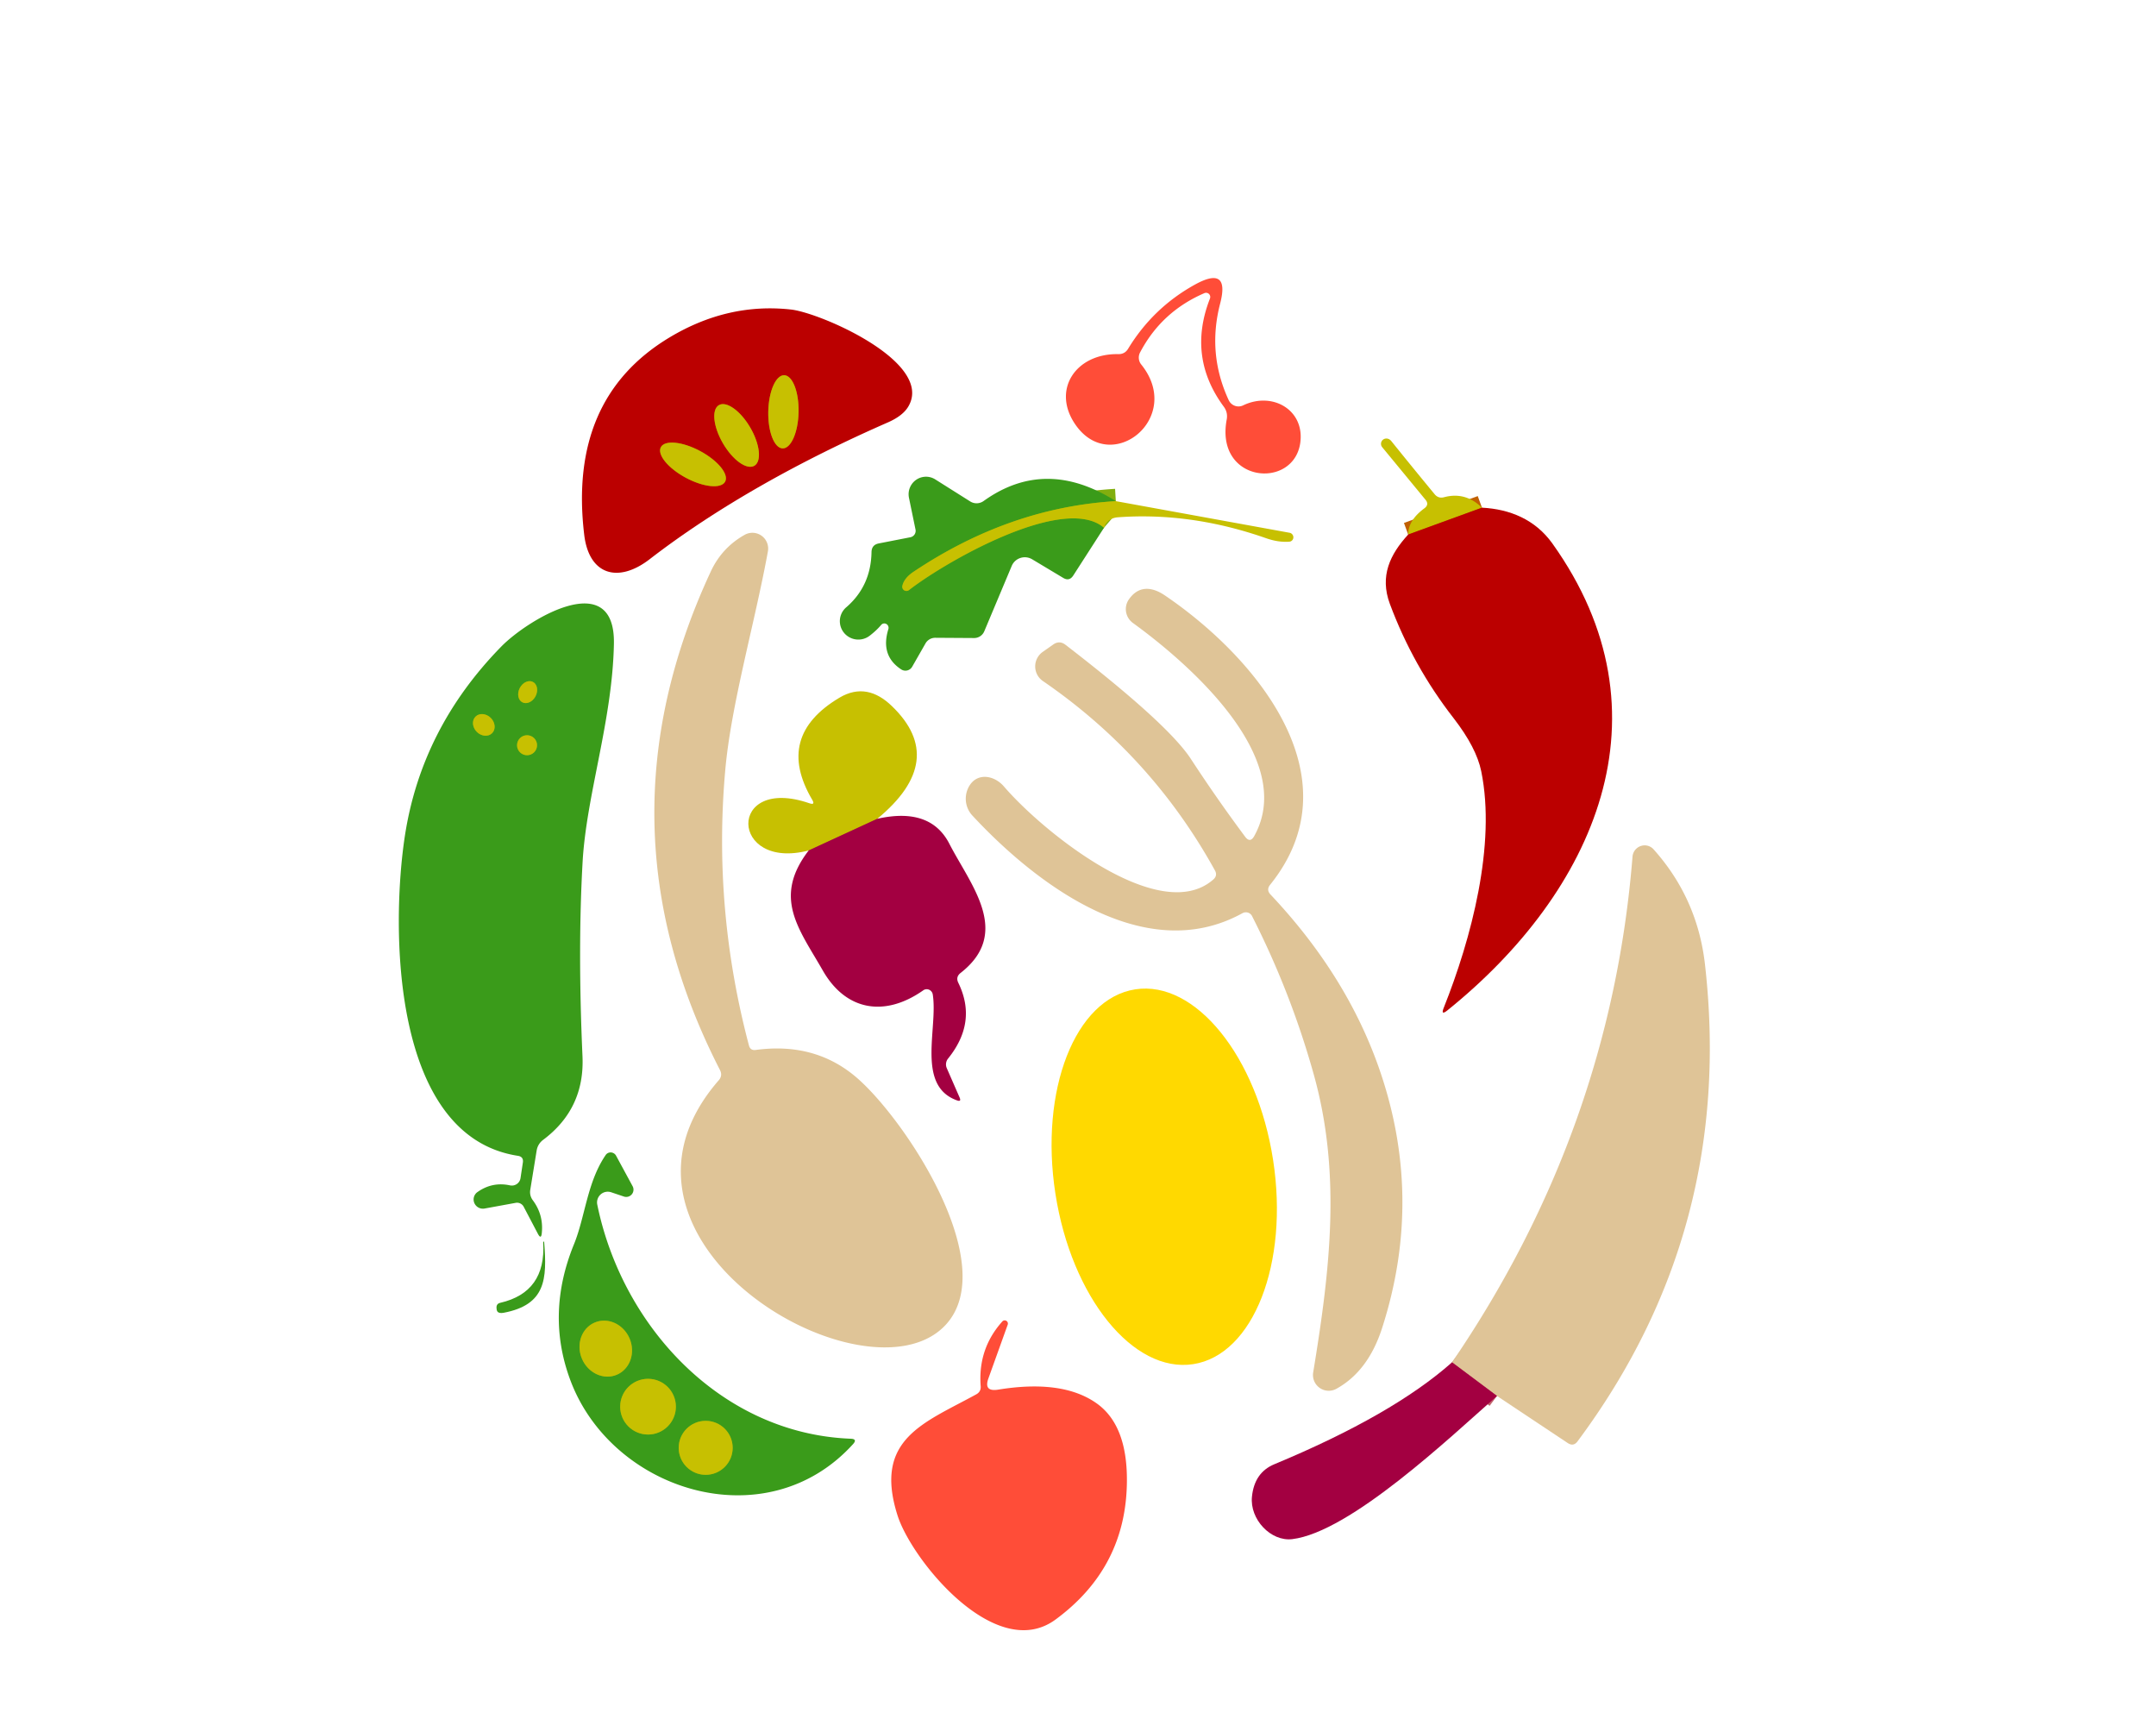 <?xml version="1.0" encoding="UTF-8" standalone="no"?>
<!DOCTYPE svg PUBLIC "-//W3C//DTD SVG 1.1//EN" "http://www.w3.org/Graphics/SVG/1.1/DTD/svg11.dtd">
<svg xmlns="http://www.w3.org/2000/svg" version="1.1" viewBox="0.00 0.00 175.00 139.00">
<g stroke-width="2.00" fill="none" stroke-linecap="butt">
<path stroke="#c16001" vector-effect="non-scaling-stroke" d="
  M 120.29 41.20
  L 114.30 43.38"
/>
<path stroke="#81ae0e" vector-effect="non-scaling-stroke" d="
  M 90.57 40.67
  Q 81.95 41.19 74.17 46.39
  Q 73.38 46.91 73.24 47.56
  A 0.34 0.34 0.0 0 0 73.78 47.89
  C 76.63 45.66 86.35 40.04 89.61 42.83"
/>
<path stroke="#b56021" vector-effect="non-scaling-stroke" d="
  M 71.21 66.45
  L 65.64 69.02"
/>
<path stroke="#c1626c" vector-effect="non-scaling-stroke" d="
  M 121.51 113.29
  L 117.86 110.56"
/>
<path stroke="#c16001" vector-effect="non-scaling-stroke" d="
  M 63.528 36.389
  A 2.97 1.23 91.2 0 0 64.82 33.446
  A 2.97 1.23 91.2 0 0 63.652 30.451
  A 2.97 1.23 91.2 0 0 62.36 33.394
  A 2.97 1.23 91.2 0 0 63.528 36.389"
/>
<path stroke="#c16001" vector-effect="non-scaling-stroke" d="
  M 61.228 37.801
  A 2.85 1.28 59.7 0 0 60.895 34.694
  A 2.85 1.28 59.7 0 0 58.352 32.879
  A 2.85 1.28 59.7 0 0 58.685 35.986
  A 2.85 1.28 59.7 0 0 61.228 37.801"
/>
<path stroke="#c16001" vector-effect="non-scaling-stroke" d="
  M 58.859 39.089
  A 2.96 1.23 28.2 0 0 56.831 36.606
  A 2.96 1.23 28.2 0 0 53.641 36.291
  A 2.96 1.23 28.2 0 0 55.669 38.774
  A 2.96 1.23 28.2 0 0 58.859 39.089"
/>
<path stroke="#81ae0e" vector-effect="non-scaling-stroke" d="
  M 42.404 56.996
  A 0.93 0.72 117.3 0 0 43.47 56.5
  A 0.93 0.72 117.3 0 0 43.257 55.344
  A 0.93 0.72 117.3 0 0 42.19 55.84
  A 0.93 0.72 117.3 0 0 42.404 56.996"
/>
<path stroke="#81ae0e" vector-effect="non-scaling-stroke" d="
  M 39.944 59.499
  A 0.95 0.80 44.8 0 0 39.834 58.262
  A 0.95 0.80 44.8 0 0 38.596 58.161
  A 0.95 0.80 44.8 0 0 38.706 59.398
  A 0.95 0.80 44.8 0 0 39.944 59.499"
/>
<path stroke="#81ae0e" vector-effect="non-scaling-stroke" d="
  M 43.59 60.48
  A 0.81 0.81 0.0 0 0 42.78 59.67
  A 0.81 0.81 0.0 0 0 41.97 60.48
  A 0.81 0.81 0.0 0 0 42.78 61.29
  A 0.81 0.81 0.0 0 0 43.59 60.48"
/>
<path stroke="#81ae0e" vector-effect="non-scaling-stroke" d="
  M 50.065 111.569
  A 2.30 2.10 67.1 0 0 51.105 108.633
  A 2.30 2.10 67.1 0 0 48.275 107.331
  A 2.30 2.10 67.1 0 0 47.236 110.267
  A 2.30 2.10 67.1 0 0 50.065 111.569"
/>
<path stroke="#81ae0e" vector-effect="non-scaling-stroke" d="
  M 54.86 114.16
  A 2.26 2.26 0.0 0 0 52.60 111.90
  A 2.26 2.26 0.0 0 0 50.34 114.16
  A 2.26 2.26 0.0 0 0 52.60 116.42
  A 2.26 2.26 0.0 0 0 54.86 114.16"
/>
<path stroke="#81ae0e" vector-effect="non-scaling-stroke" d="
  M 59.47 117.50
  A 2.19 2.19 0.0 0 0 57.28 115.31
  A 2.19 2.19 0.0 0 0 55.09 117.50
  A 2.19 2.19 0.0 0 0 57.28 119.69
  A 2.19 2.19 0.0 0 0 59.47 117.50"
/>
</g>
<path fill="#ff4d38" d="
  M 97.76 23.79
  Q 94.28 25.29 92.54 28.60
  A 0.90 0.89 -50.9 0 0 92.64 29.59
  C 96.10 33.90 90.25 38.60 87.34 34.53
  C 85.30 31.68 87.30 28.67 90.77 28.74
  Q 91.30 28.75 91.57 28.30
  Q 93.61 24.95 97.04 23.07
  Q 99.84 21.55 99.04 24.63
  Q 97.98 28.69 99.73 32.47
  A 0.88 0.87 65.0 0 0 100.90 32.90
  C 103.28 31.75 105.92 33.27 105.54 35.95
  C 104.99 39.77 98.61 39.19 99.57 34.05
  Q 99.68 33.47 99.33 33.00
  Q 96.36 28.97 98.21 24.23
  A 0.34 0.34 0.0 0 0 97.76 23.79
  Z"
/>
<path fill="#bb0000" d="
  M 72.07 34.28
  C 65.03 37.36 58.28 41.10 52.71 45.40
  C 50.18 47.34 47.81 46.68 47.42 43.40
  Q 46.10 32.36 54.32 27.40
  Q 59.05 24.55 64.20 25.12
  C 66.58 25.38 75.81 29.38 73.74 32.97
  Q 73.30 33.74 72.07 34.28
  Z
  M 63.528 36.389
  A 2.97 1.23 91.2 0 0 64.82 33.446
  A 2.97 1.23 91.2 0 0 63.652 30.451
  A 2.97 1.23 91.2 0 0 62.36 33.394
  A 2.97 1.23 91.2 0 0 63.528 36.389
  Z
  M 61.228 37.801
  A 2.85 1.28 59.7 0 0 60.895 34.694
  A 2.85 1.28 59.7 0 0 58.352 32.879
  A 2.85 1.28 59.7 0 0 58.685 35.986
  A 2.85 1.28 59.7 0 0 61.228 37.801
  Z
  M 58.859 39.089
  A 2.96 1.23 28.2 0 0 56.831 36.606
  A 2.96 1.23 28.2 0 0 53.641 36.291
  A 2.96 1.23 28.2 0 0 55.669 38.774
  A 2.96 1.23 28.2 0 0 58.859 39.089
  Z"
/>
<ellipse fill="#c7c001" cx="0.00" cy="0.00" transform="translate(63.59,33.42) rotate(91.2)" rx="2.97" ry="1.23"/>
<ellipse fill="#c7c001" cx="0.00" cy="0.00" transform="translate(59.79,35.34) rotate(59.7)" rx="2.85" ry="1.28"/>
<path fill="#c7c001" d="
  M 120.29 41.20
  L 114.30 43.38
  Q 114.30 42.22 115.62 41.25
  Q 116.03 40.94 115.70 40.55
  L 112.19 36.29
  A 0.43 0.43 0.0 0 1 112.53 35.59
  Q 112.77 35.59 112.95 35.82
  Q 114.68 37.97 116.44 40.10
  Q 116.75 40.48 117.22 40.35
  Q 118.95 39.89 120.29 41.20
  Z"
/>
<ellipse fill="#c7c001" cx="0.00" cy="0.00" transform="translate(56.25,37.69) rotate(28.2)" rx="2.96" ry="1.23"/>
<path fill="#3a9b1a" d="
  M 90.57 40.67
  Q 81.95 41.19 74.17 46.39
  Q 73.38 46.91 73.24 47.56
  A 0.34 0.34 0.0 0 0 73.78 47.89
  C 76.63 45.66 86.35 40.04 89.61 42.83
  L 87.12 46.70
  Q 86.80 47.20 86.30 46.90
  L 83.78 45.39
  A 1.16 1.15 26.8 0 0 82.12 45.93
  L 79.89 51.24
  A 0.89 0.89 0.0 0 1 79.07 51.78
  L 75.91 51.76
  A 0.91 0.91 0.0 0 0 75.12 52.22
  L 74.04 54.11
  A 0.63 0.63 0.0 0 1 73.14 54.32
  Q 71.44 53.20 72.11 51.05
  A 0.35 0.34 73.9 0 0 71.52 50.72
  Q 71.15 51.16 70.62 51.57
  A 1.50 1.49 5.6 0 1 68.72 49.26
  Q 70.69 47.54 70.74 44.81
  Q 70.75 44.21 71.34 44.10
  L 73.90 43.60
  A 0.53 0.53 0.0 0 0 74.31 42.97
  L 73.78 40.40
  A 1.42 1.41 -79.8 0 1 75.92 38.91
  L 78.76 40.70
  A 0.98 0.97 -46.9 0 0 79.84 40.66
  Q 84.86 37.06 90.57 40.67
  Z"
/>
<path fill="#c7c001" d="
  M 90.57 40.67
  L 104.69 43.24
  A 0.37 0.36 47.7 0 1 104.66 43.96
  Q 103.77 44.03 102.77 43.68
  Q 96.69 41.55 90.75 41.98
  Q 89.87 42.05 89.61 42.83
  C 86.35 40.04 76.63 45.66 73.78 47.89
  A 0.34 0.34 0.0 0 1 73.24 47.56
  Q 73.38 46.91 74.17 46.39
  Q 81.95 41.19 90.57 40.67
  Z"
/>
<path fill="#bb0000" d="
  M 120.29 41.20
  C 122.55 41.32 124.60 42.15 126.00 44.10
  C 135.90 57.95 129.44 72.37 117.48 82.00
  Q 116.92 82.45 117.19 81.78
  C 119.42 76.19 121.45 68.55 120.23 62.59
  Q 119.84 60.68 118.00 58.30
  Q 114.69 54.05 112.81 49.00
  C 111.98 46.75 112.82 45.00 114.30 43.38
  L 120.29 41.20
  Z"
/>
<path fill="#dfc497" d="
  M 61.34 85.21
  Q 66.08 84.57 69.41 87.35
  C 73.33 90.62 81.34 102.60 76.75 107.53
  C 70.41 114.34 46.94 100.76 58.34 87.67
  Q 58.67 87.29 58.44 86.84
  Q 48.18 66.85 57.68 46.41
  Q 58.58 44.45 60.45 43.40
  A 1.28 1.28 0.0 0 1 62.33 44.75
  C 61.26 50.61 59.35 57.14 58.87 62.48
  Q 57.86 73.77 60.79 84.84
  Q 60.90 85.27 61.34 85.21
  Z"
/>
<path fill="#dfc497" d="
  M 101.80 67.86
  C 105.36 61.46 96.29 53.70 91.96 50.56
  A 1.39 1.38 35.0 0 1 91.62 48.66
  C 92.38 47.55 93.44 47.58 94.52 48.30
  C 101.71 53.16 110.21 62.98 103.09 71.81
  Q 102.77 72.21 103.12 72.59
  Q 109.21 79.04 111.87 86.51
  Q 115.63 97.09 112.18 107.79
  Q 111.05 111.29 108.47 112.71
  A 1.28 1.28 0.0 0 1 106.59 111.38
  C 107.96 103.05 108.90 95.18 106.60 87.07
  Q 104.75 80.49 101.63 74.35
  A 0.57 0.56 -27.4 0 0 100.85 74.11
  C 92.93 78.48 84.09 71.75 78.92 66.18
  A 2.02 2.01 -50.0 0 1 78.71 63.73
  C 79.38 62.69 80.72 62.93 81.49 63.83
  C 84.71 67.57 94.18 75.18 98.49 71.37
  Q 98.84 71.06 98.62 70.65
  Q 93.47 61.32 84.65 55.27
  A 1.44 1.44 0.0 0 1 84.63 52.91
  L 85.47 52.32
  Q 85.99 51.94 86.50 52.34
  Q 94.79 58.73 96.66 61.59
  Q 98.77 64.82 101.07 67.91
  Q 101.47 68.44 101.80 67.86
  Z"
/>
<path fill="#3a9b1a" d="
  M 42.03 93.80
  C 31.70 92.20 31.75 75.15 32.86 67.86
  Q 34.20 59.09 40.70 52.46
  C 42.85 50.27 49.96 45.96 49.83 52.26
  C 49.71 58.46 47.60 64.51 47.29 69.94
  Q 46.89 77.02 47.28 85.73
  Q 47.47 89.98 44.08 92.51
  Q 43.65 92.84 43.56 93.37
  L 43.04 96.57
  Q 42.97 97.03 43.25 97.41
  Q 44.12 98.58 43.98 100.04
  Q 43.93 100.65 43.65 100.11
  L 42.51 97.94
  A 0.61 0.61 0.0 0 0 41.85 97.62
  L 39.33 98.08
  A 0.75 0.74 22.1 0 1 38.76 96.74
  Q 39.96 95.89 41.40 96.20
  A 0.71 0.71 0.0 0 0 42.25 95.61
  L 42.44 94.35
  Q 42.51 93.87 42.03 93.80
  Z
  M 42.404 56.996
  A 0.93 0.72 117.3 0 0 43.47 56.5
  A 0.93 0.72 117.3 0 0 43.257 55.344
  A 0.93 0.72 117.3 0 0 42.19 55.84
  A 0.93 0.72 117.3 0 0 42.404 56.996
  Z
  M 39.944 59.499
  A 0.95 0.80 44.8 0 0 39.834 58.262
  A 0.95 0.80 44.8 0 0 38.596 58.161
  A 0.95 0.80 44.8 0 0 38.706 59.398
  A 0.95 0.80 44.8 0 0 39.944 59.499
  Z
  M 43.59 60.48
  A 0.81 0.81 0.0 0 0 42.78 59.67
  A 0.81 0.81 0.0 0 0 41.97 60.48
  A 0.81 0.81 0.0 0 0 42.78 61.29
  A 0.81 0.81 0.0 0 0 43.59 60.48
  Z"
/>
<ellipse fill="#c7c001" cx="0.00" cy="0.00" transform="translate(42.83,56.17) rotate(117.3)" rx="0.93" ry="0.72"/>
<path fill="#c7c001" d="
  M 71.21 66.45
  L 65.64 69.02
  C 59.21 70.69 58.99 62.88 65.70 65.19
  Q 66.19 65.36 65.93 64.91
  Q 62.88 59.75 68.14 56.62
  C 69.69 55.70 71.11 56.06 72.39 57.30
  Q 76.97 61.70 71.21 66.45
  Z"
/>
<ellipse fill="#c7c001" cx="0.00" cy="0.00" transform="translate(39.27,58.83) rotate(44.8)" rx="0.95" ry="0.80"/>
<circle fill="#c7c001" cx="42.78" cy="60.48" r="0.81"/>
<path fill="#a30041" d="
  M 65.64 69.02
  L 71.21 66.45
  Q 75.52 65.48 77.06 68.48
  C 78.77 71.81 82.16 75.69 77.97 78.96
  Q 77.55 79.29 77.79 79.77
  Q 79.34 82.95 76.96 85.90
  A 0.76 0.76 0.0 0 0 76.85 86.69
  L 77.89 89.07
  Q 78.05 89.44 77.67 89.30
  C 74.35 88.10 76.15 83.46 75.71 80.70
  A 0.50 0.49 67.9 0 0 74.94 80.37
  C 71.83 82.56 68.67 82.05 66.79 78.77
  C 64.86 75.39 62.69 72.86 65.64 69.02
  Z"
/>
<path fill="#dfc497" d="
  M 121.51 113.29
  L 117.86 110.56
  Q 130.74 91.69 132.51 69.51
  A 0.99 0.98 -63.6 0 1 134.22 68.93
  Q 137.78 72.91 138.39 78.26
  Q 140.84 99.80 128.05 116.97
  Q 127.72 117.42 127.25 117.11
  L 121.51 113.29
  Z"
/>
<ellipse fill="#ffd900" cx="0.00" cy="0.00" transform="translate(94.50,95.50) rotate(81.2)" rx="15.39" ry="8.94"/>
<path fill="#3a9b1a" d="
  M 49.61 96.76
  A 0.87 0.87 0.0 0 0 48.48 97.76
  C 50.50 107.65 58.53 116.35 69.04 116.76
  Q 69.63 116.78 69.23 117.21
  C 62.18 124.97 49.65 121.03 46.29 112.00
  Q 44.29 106.63 46.58 101.00
  C 47.50 98.76 47.65 95.95 49.16 93.74
  A 0.50 0.49 47.6 0 1 50.00 93.78
  L 51.35 96.27
  A 0.59 0.59 0.0 0 1 50.65 97.11
  L 49.61 96.76
  Z
  M 50.065 111.569
  A 2.30 2.10 67.1 0 0 51.105 108.633
  A 2.30 2.10 67.1 0 0 48.275 107.331
  A 2.30 2.10 67.1 0 0 47.236 110.267
  A 2.30 2.10 67.1 0 0 50.065 111.569
  Z
  M 54.86 114.16
  A 2.26 2.26 0.0 0 0 52.60 111.90
  A 2.26 2.26 0.0 0 0 50.34 114.16
  A 2.26 2.26 0.0 0 0 52.60 116.42
  A 2.26 2.26 0.0 0 0 54.86 114.16
  Z
  M 59.47 117.50
  A 2.19 2.19 0.0 0 0 57.28 115.31
  A 2.19 2.19 0.0 0 0 55.09 117.50
  A 2.19 2.19 0.0 0 0 57.28 119.69
  A 2.19 2.19 0.0 0 0 59.47 117.50
  Z"
/>
<path fill="#3a9b1a" d="
  M 44.17 100.82
  C 44.41 103.81 44.30 105.89 40.88 106.54
  Q 40.49 106.61 40.37 106.43
  Q 40.30 106.32 40.30 106.13
  Q 40.29 105.80 40.61 105.73
  Q 44.33 104.87 44.09 100.84
  Q 44.09 100.80 44.11 100.78
  Q 44.16 100.71 44.17 100.82
  Z"
/>
<ellipse fill="#c7c001" cx="0.00" cy="0.00" transform="translate(49.17,109.45) rotate(67.1)" rx="2.30" ry="2.10"/>
<path fill="#ff4d38" d="
  M 80.23 111.86
  Q 79.83 112.96 81.00 112.78
  Q 86.20 111.93 88.97 113.86
  Q 91.48 115.60 91.47 120.12
  Q 91.46 127.19 85.67 131.44
  C 80.81 135.00 73.99 126.59 72.85 122.98
  C 70.88 116.78 75.00 115.49 79.24 113.16
  Q 79.64 112.94 79.60 112.49
  Q 79.37 109.45 81.37 107.23
  A 0.26 0.26 0.0 0 1 81.80 107.49
  L 80.23 111.86
  Z"
/>
<path fill="#a30041" d="
  M 117.86 110.56
  L 121.51 113.29
  C 117.70 116.65 109.59 124.34 104.89 124.91
  C 103.15 125.12 101.43 123.30 101.62 121.46
  Q 101.82 119.50 103.44 118.83
  Q 113.04 114.84 117.86 110.56
  Z"
/>
<circle fill="#c7c001" cx="52.60" cy="114.16" r="2.26"/>
<circle fill="#c7c001" cx="57.28" cy="117.50" r="2.19"/>
</svg>
